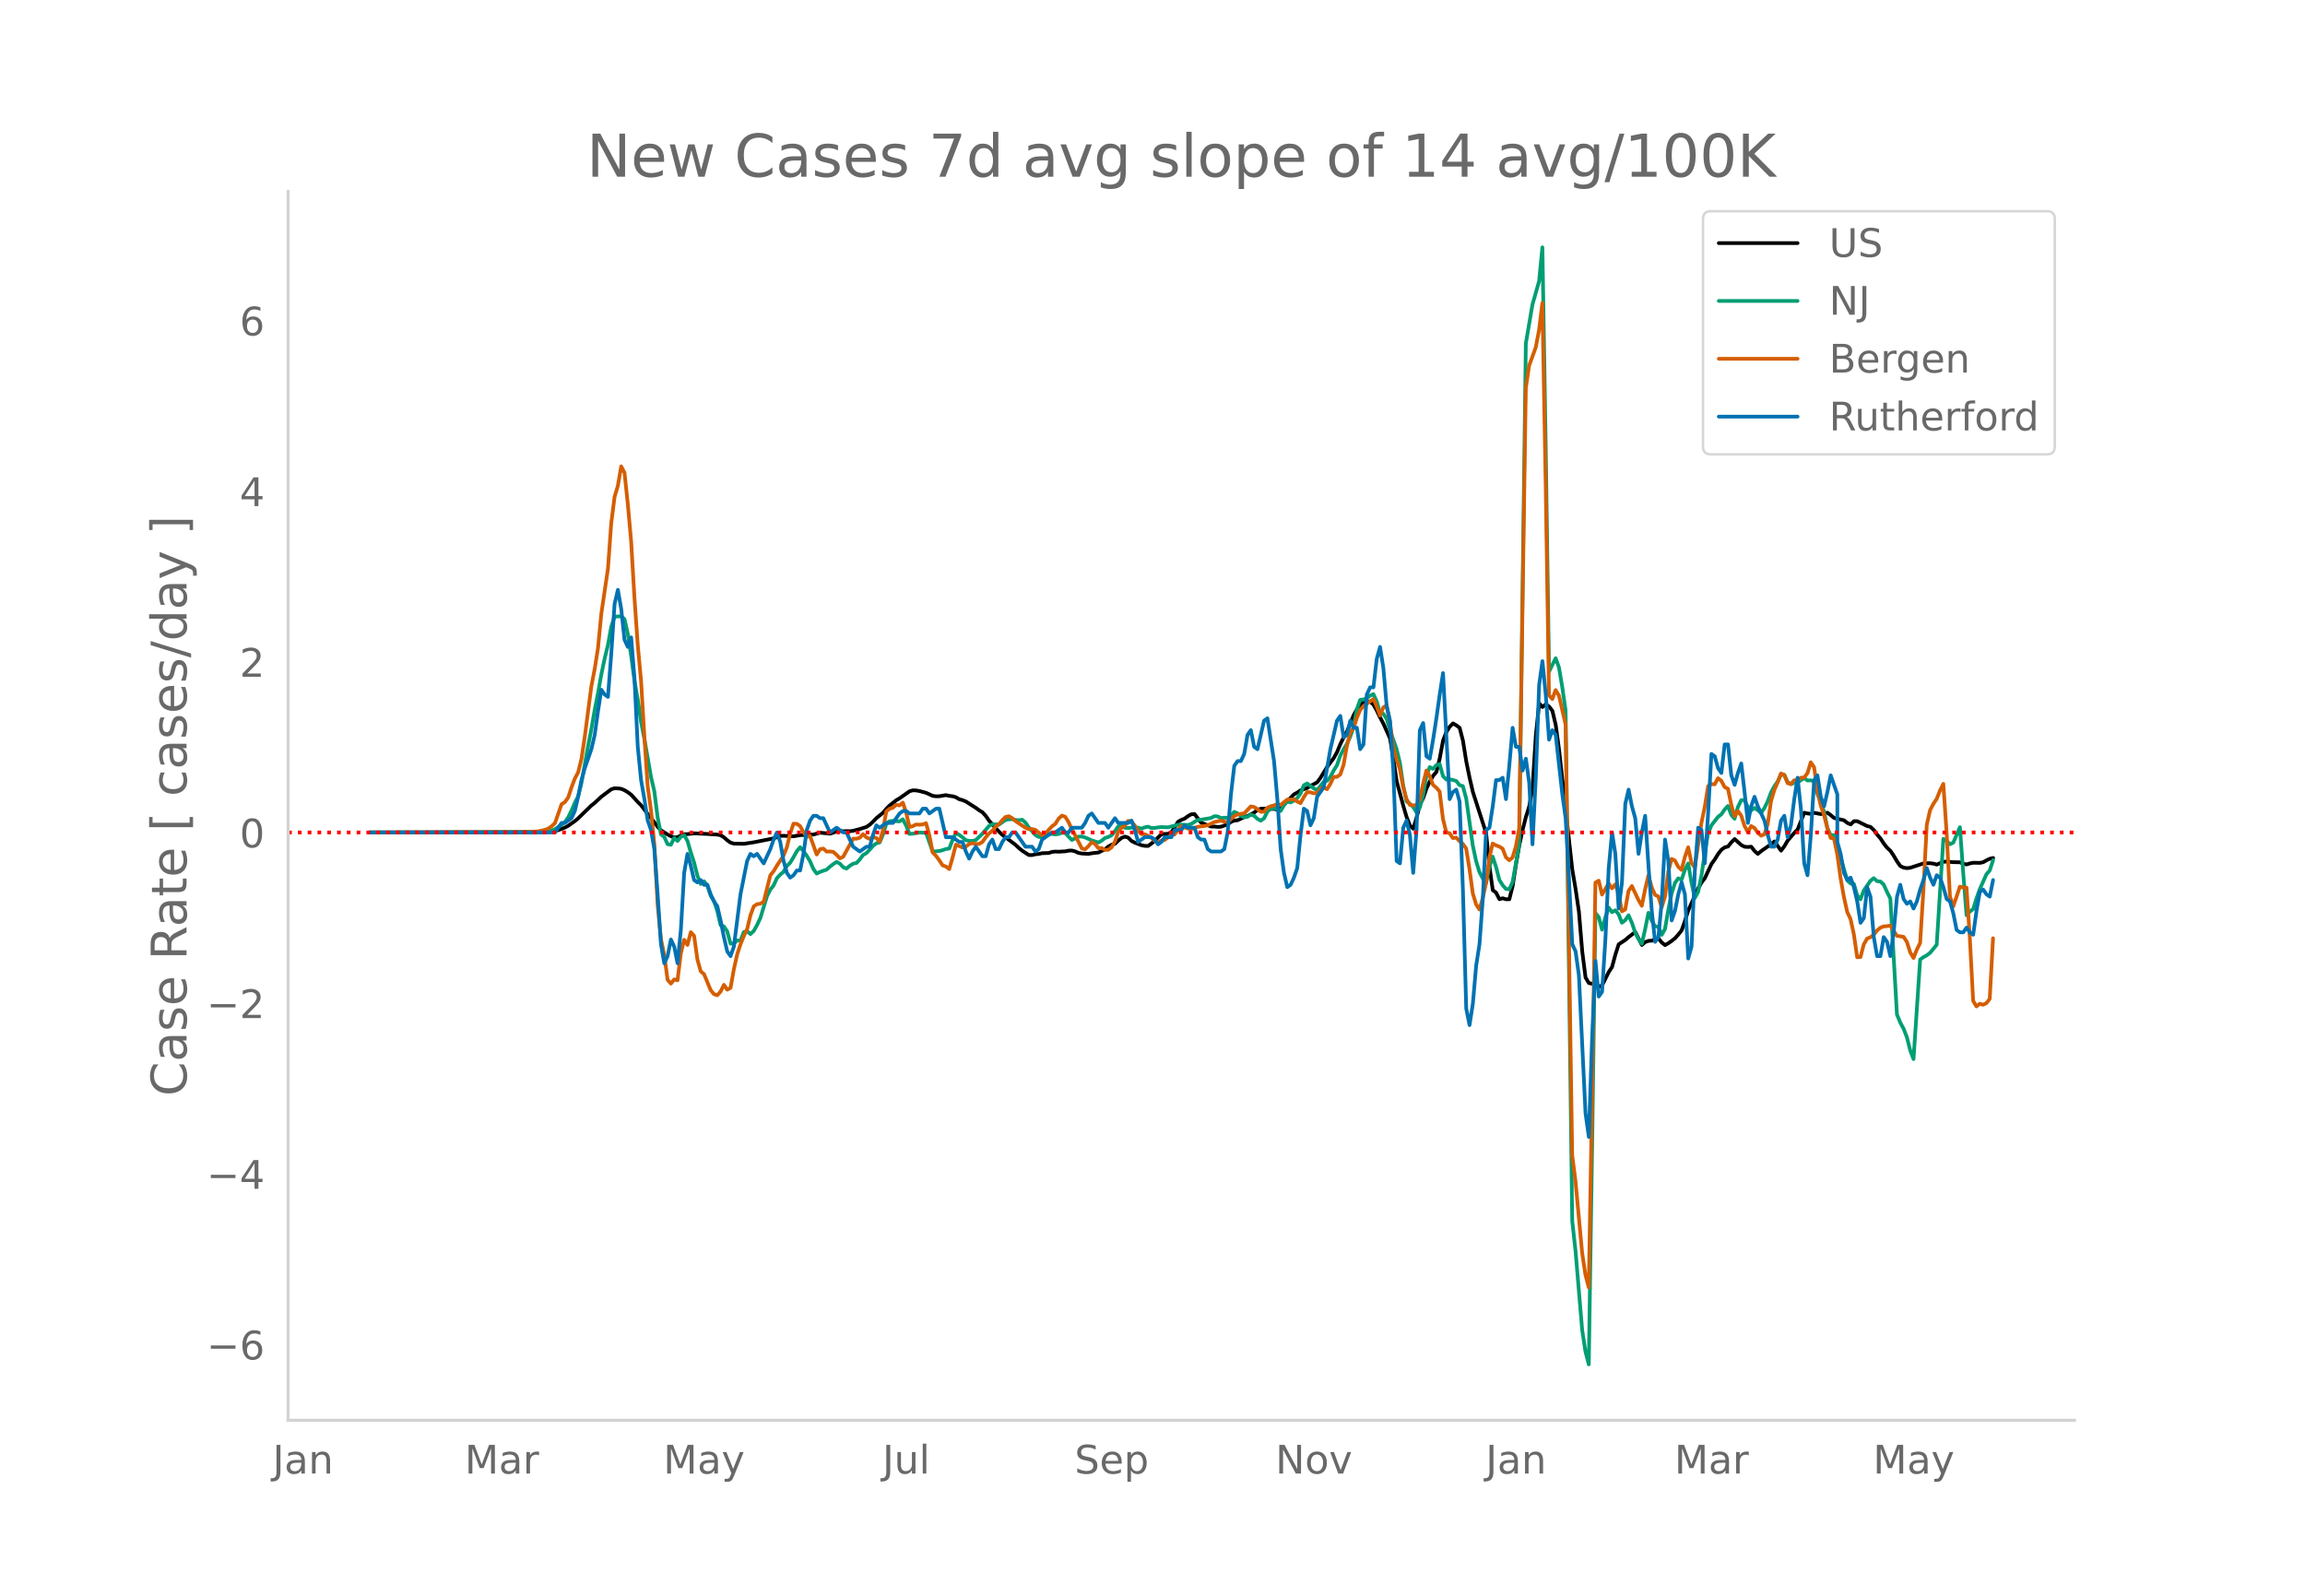 <svg height="864" viewBox="0 0 936 648" width="1248" xmlns="http://www.w3.org/2000/svg" xmlns:xlink="http://www.w3.org/1999/xlink"><defs><style>*{stroke-linecap:butt;stroke-linejoin:round}</style></defs><g id="figure_1"><path d="M0 648h936V0H0z" style="fill:#fff" id="patch_1"/><g id="axes_1"><path d="M117 576.72h725.4V77.76H117z" style="fill:none" id="patch_2"/><path clip-path="url(#pf281e9a161)" d="m149.973 338.045 67.291-.139 6.73-.325 1.345-.177 1.346-.31 2.691-1.038 1.346-.725 2.692-1.897 1.346-1.119 5.383-5.229 1.346-1.062 2.692-2.495 4.037-3.033 1.346-.4 1.346.044 1.345.176 1.346.566 1.346.823 1.346.998 2.692 2.955 1.345 1.327 2.692 3.54 2.692 3.374 1.346 1.848 1.345 1.415 2.692 1.7 1.346.705 1.346.48 1.346-.067 1.345-.726 1.346-.499 1.346-.044 2.692-.325 5.383.258 4.037.263 1.346.263 1.346.84 1.346 1.195 1.346.96 1.346.398 4.037.08 4.037-.612 8.075-1.597 2.692-.997 1.346-.05 4.037.207 2.692-.47 2.692-.125 1.346-.137 1.345.02 2.692-.757 4.037.398 1.346-.392 1.346-.647 1.346-.045 1.346.122 1.346-.086 1.345.053 1.346-.178 2.692-.703 2.692-.845 1.345-.907 1.346-1.256 1.346-1.411 2.692-2.189 1.346-1.585 1.345-1.367 2.692-2.144 1.346-.774 4.037-2.853 1.346-.393 1.346.053 1.346.243 2.691.719 2.692 1.24 1.346.172 1.346-.019 2.691-.46 1.346.319 1.346.144 1.346.405 1.346.803 1.346.365 1.345.554 4.038 2.57 1.346.996 1.345.8 1.346 1.481 1.346 1.942 4.038 4.464 1.345 1.292 5.384 4.07 1.346 1.277 1.345 1.088 2.692 1.763 1.346.01 1.346-.331 1.345-.128 1.346-.295 2.692-.08 1.346-.442 1.346-.136 1.345.047 2.692-.147 1.346-.28 1.346-.047 1.346.358 1.345.625 1.346.232 2.692.15 1.346-.258 2.691-.3 2.692-1.33 1.346-1.115 1.346-.721 1.345-.388 1.346-1.337 1.346-1.042 1.346-.524 1.346.421 1.346 1.361 1.345.672 2.692 1.04 1.346.26 1.346.026 1.346-.964 1.345-1.134 2.692-2.666 2.692-.166 1.346-.62 1.345-1.93 1.346-2.298 1.346-.79 1.346-.52 1.346-.993 1.345-.769 1.346-.088 2.692 3.501 4.037 1.574 1.346-.003 1.346.155 1.346-.094 2.692-.95 1.345-1.01 1.346-.526 1.346-.144 2.692-1.279 1.346-.453 1.345-.623 1.346-.758 1.346-1.091 1.346-.46 1.346-.074 2.691.156 1.346-.025 1.346.365 1.346-.5 1.346-1.691 2.691-2.68 1.346-1.393 1.346-.704 1.346-.936 2.691-.927 1.346-.857 2.692-1.461 1.346-1.812 2.691-4.403 2.692-3.626 1.346-2.404 1.346-3.274 1.345-2.73 1.346-2.368 2.692-6.596 1.346-2.411 1.346-1.833 1.345-1.11 1.346-.38 1.346.193 1.346 1.205 1.346 2.391 1.346 2.822 1.345 2.522 2.692 6.023 1.346 8.26 1.346 9.083 2.691 10.003 1.346 4.539 1.346 3.423 1.346 1.314 1.346-4.425 1.345-5.339 1.346-2.679 1.346-3.862 1.346-2.875 1.346-2.296 1.346-1.59 1.345-5.505 1.346-7.233 1.346-3.486 1.346-2.109 1.346-1.363 1.346.783 1.345.997 1.346 5.22 1.346 8.43 1.346 6.62 1.346 5.82 5.383 16.684 1.346 13.562 1.346 9.602 1.345 1.012 1.346 2.659 1.346-.375 1.346.416 1.346-.011 1.346-5.382 1.345-8.817 1.346-7.66 1.346-6.279 1.346-5.26 1.346-4.28 1.346-7.455 1.345-21.43 1.346-13.004 1.346 1.51 1.346-1.141 1.346.95 1.345 1.742 1.346 5.707 1.346 9.983 4.038 36.64 1.345 12.113 1.346 7.962 1.346 9.12 1.346 16.158 1.346 10.6 1.346 2.25 1.345.304 1.346-.533 1.346 1.85 1.346-.7 2.692-5.396 1.345-2.054 1.346-4.995 1.346-4.199 2.692-1.78 1.345-1.168 2.692-2.039 2.692 5.243 1.346-1.18 1.345-.484 1.346-.075 1.346-.57 1.346-.336 1.346 1.65 1.346 1.051 1.345-.774 1.346-.93 1.346-1.087 1.346-1.487 1.346-1.715 1.345-3.826 1.346-4.27 4.038-9 1.346-2.34 1.345-1.747 2.692-5.76 1.346-1.875 1.346-2.184 1.346-1.738 1.345-.958 1.346-.357 1.346-1.691 1.346-1.318 2.692 2.43 1.345.689 1.346.095 1.346-.118 1.346 1.748 1.346 1.171 1.345-1.14 2.692-1.866 2.692-2.047 2.691 3.744 1.346-1.797 1.346-2.317 2.692-3.111 1.346-1.385 2.691-6.798 1.346.31 1.346.145 1.346-.402 2.691.499 2.692-.546 1.346.988 1.346 1.144 4.037.946 1.346 1.074 1.346.59 1.346-1.317 1.345.014 4.038 1.982 1.346.34 1.346 1.273 1.345 1.85 1.346 1.565 1.346 2.07 1.346 1.705 1.346 1.246 1.346 2.008 1.345 2.298 1.346 1.886 1.346.645 1.346.202 1.346-.161 5.383-1.778 2.692-.078 1.345.195 1.346.373 2.692-1.16 1.346-.039 2.691.222 2.692.04 1.346.613 1.346.27 1.345-.433 1.346-.26 2.692.048 1.346-.267 1.346-.784 1.345-.617 1.346-.326h0" style="fill:none;stroke:#000;stroke-linecap:round;stroke-width:1.5" id="line2d_1"/><path clip-path="url(#pf281e9a161)" d="m149.973 338.04 67.291-.098 4.037-.227 1.346-.187 1.346-.32 1.346-.474 2.692-1.772 1.345-1.1 1.346-1.927 1.346-2.787 1.346-3.15 1.346-2.579 1.346-5.418 2.691-14.994 1.346-6.961 1.346-7.783 1.346-6.744 1.346-7.607 1.345-6.45 1.346-5.523 1.346-7.427 1.346-4.138 2.691-.113 1.346 1.152 1.346 6.005 1.346 8.844 1.346 10.066 1.346 7.745 1.345 9.031 1.346 6.939 2.692 15.472 1.346 5.834 1.346 10.564 1.345 6.92 1.346.998 1.346 2.964 1.346.229 1.346-2.771 1.346 1.228 1.345-1.674 1.346-.709 1.346 2.365 1.346 4.64 1.346 4.144 1.345 5.35 1.346 3.367 1.346-1.1 1.346 1.713 1.346 4.112 1.346 2.152 1.345 4.116 1.346 5.699 1.346.51 1.346 2.081 1.346 4.945 1.346-.058 1.345-1.254 1.346.046 1.346-3.434 1.346-.37 1.346 1.186 1.345-1.272 1.346-2.394 1.346-2.86 2.692-8.862 1.346-2.661 1.345-1.716 1.346-2.95 1.346-1.453 1.346-1.133 1.346-2.353 1.346-1.34 1.345-2.219 1.346-2.44 1.346-1.622 1.346 1.529 1.346 1.946 1.346 2.251 1.345 3.114 1.346 1.837 1.346-.643 2.692-.95 1.345-1.196 1.346-1.04 1.346-.883 1.346.689 1.346 1.463 1.346.551 1.345-1.138 1.346-.842 1.346-.273 1.346-1.447 1.346-1.837 1.346-.733 1.345-1.397 1.346-1.57 1.346-1.026 1.346-.354 1.346-3.185 1.346-4.385 1.345-1.043 1.346-.125 2.692.19 1.346-.851 1.345 2.56 1.346 3.394 1.346-.124 2.692-.456 2.691.14 2.692 7.61 2.692-.24 1.346-.332 1.345-.494 1.346-.169 1.346-3.493 1.346-2.815 1.346.749 1.346.995 1.345 1.18 1.346.27 1.346.035 1.346-.342 2.691-2.588 2.692-3.177 1.346-.633 1.346-.034 1.346.154 2.691-1.94 1.346-.218 1.346-.09 1.346.335 1.346.125 1.345-.229 1.346 1.169 1.346 1.968 2.692 3.09 1.345.75 1.346.157 2.692-1.276 1.346-.063 1.346.185 1.345-.184 1.346-.503 1.346.05 1.346 1.522 1.346 1.346 1.346-.601 1.345-.725 1.346-.061 1.346.394 2.692 1.166 2.691.894 1.346-.764 1.346-1.083 1.346-.42 1.346-.683 1.345-1.65 1.346-1.987 1.346-.19 1.346.776 1.346.09 2.691-.252 1.346.114 1.346.406 1.346-.52 1.346-.292 1.346.555 1.345-.018 1.346-.239 1.346-.125 2.692.091 4.037-.997 1.346-.08 2.692.138 1.345-.4 2.692-1.688 1.346-.072 4.037-.673 1.346-.724 1.346.085 1.346.665 1.346-.153 1.346.068 1.345-.94 1.346-1.499 1.346.613 1.346.98 1.346.655 1.346-.24 1.345-.913 1.346.492 1.346 1.242 1.346.744 1.346-.933 1.345-2.721 1.346-1.19 1.346-.233 1.346.404 1.346.762 1.346-2.325 1.345-1.566 1.346.408 1.346-.729 1.346-1.015 1.346-1.841 1.346-3.386 1.345-.737 2.692 2.005 1.346.784 2.692-3.507 1.345-.34 1.346-1.62 1.346-2.549 1.346-2.153 1.346-3.902 1.345-2.54 1.346-2.237 1.346-2.88 1.346-3.985 1.346-7.182 1.346-3.822 1.345-.16 1.346-.574 1.346-.983 1.346-.641 1.346 2.944 1.346 4.703 1.345.335 1.346 2.054 1.346 4.62 2.692 7.687 1.345 5.544 1.346 9.3 1.346 6.38 1.346.936 1.346 1.32 1.346 2.22 1.345-1.93 1.346-5.065 1.346-7.897 1.346-3.527 1.346.733 1.346-1.545 1.345-.38 1.346 4.869 1.346 1.391 1.346-.072 1.346.241 1.346.428 1.345 1.686 1.346.38 1.346 4.99 2.692 19.177 1.345 6.31 1.346 4.445 1.346 2.557 1.346 1.852 1.346-6.567 1.346-4.118 1.345 4.154 1.346 5.257 1.346 2.185 1.346 1.523 1.346.143 1.346-2.89 2.691-15.22 2.692-203.525 2.692-15.837 2.691-9.43 1.346-13.781 1.346 80.61 1.346 91.681 2.691-5.42 1.346 3.734 1.346 8.004 1.346 9.523 2.691 207.19 1.346 12.22 2.692 32.07 1.346 8.83 1.346 5.158 1.345-87.99 1.346-95.289 1.346 1.648 1.346 5.116 1.346-5.03 1.346-3.941 1.345 1.863 1.346-.76 1.346 1.614 1.346 3.437 1.346-1.049 1.345-1.978 1.346 2.997 1.346 3.991 1.346 2.66 1.346 1.923 1.346-5.904 1.345-6.682 1.346 3.21 1.346 2.311 1.346.118 1.346 3.32 1.346-2.377 1.345-7.803 1.346-6.598 1.346-4.278 1.346-1.905 1.346.59 1.345-4.045 1.346-2.61 1.346 7.867 1.346 6.206 1.346-2.49 1.346-6.626 1.345-9.023 1.346-8.115 1.346-3.243 2.692-3.465 1.346-1.021 1.345-1.953 1.346-1.46 1.346 3.637 1.346 1.557 1.346-4.751 1.346-2.781 1.345-.034 1.346 2.82 1.346 1.356 1.346-1.011 1.346.922 1.345 1.146 1.346-1.998 1.346-2.761 1.346-3.587 1.346-2.494 1.346-1.915 1.345-2.812 1.346.101 1.346 2.884 1.346.916 1.346-.6 1.346-.176 2.691-1.724 1.346.967 1.346-.081 1.346.477 1.346 4.994 2.691 7.258 1.346 6.7 1.346 2.902 1.346-.082 5.383 18.367 1.346 1.3 1.346.155 1.345 4.634 1.346 1.632 1.346-3.587 2.692-3.927 1.346-1.081 1.345 1.224 1.346.145 1.346 1.24 1.346 2.994 1.346 2.655 2.691 47.103 1.346 3.27 1.346 2.505 1.346 3.457 1.346 5.339 1.345 3.533 2.692-40.405 1.346-.997 1.346-.723 1.346-1.023 2.691-3.29 2.692-42.96 1.346.811 1.346 1.35 1.345-.665 2.692-6.248 1.346 18.643 1.346 17.094 1.345-1.481 1.346-1.003 1.346-4.345 1.346-3.762 2.692-6.048 1.345-1.536 1.346-4.18h0" style="fill:none;stroke:#009e73;stroke-linecap:round;stroke-width:1.5" id="line2d_2"/><path clip-path="url(#pf281e9a161)" d="m149.973 338.04 59.216-.095 5.383-.133 4.038-.247 2.691-.588 1.346-.53 1.346-.93 1.346-1.233 2.692-7.7 1.345-.872 1.346-1.878 1.346-4.077 1.346-3.585 1.346-2.522 1.346-5.462 1.345-8.97 2.692-20.578 1.346-6.998 1.346-8.478 1.346-13.958 2.691-18.226 1.346-18.624 1.346-10.564 1.346-4.57 1.345-7.852 1.346 2.617 1.346 12.745 1.346 15.077 1.346 22.93 1.346 19.23 1.345 14.585 1.346 22.758 1.346 20.065 1.346 9.71 1.346 13.75 1.346 24.542 1.345 13.977 1.346 6.449 1.346 10.07 1.346 1.536 1.346-1.706 1.346.379 1.345-10.943 1.346-5.52 1.346 2.087 1.346-5.177 1.346 1.46 1.345 9.615 1.346 4.818 1.346 1.137 2.692 6.506 1.346 1.63 1.345.437 1.346-1.517 1.346-2.712 1.346 1.972 1.346-.74 1.346-7.548 1.345-6.03 1.346-4.116 1.346-3.3 1.346-2.826 1.346-5.614 1.345-3.66 1.346-.892 1.346-.19 1.346-.777 2.692-10.753 1.345-1.67 1.346-2.275 2.692-4.078 1.346-3.394 1.346-5.576 1.345-3.964 1.346.057 1.346.91 1.346 2.485 1.346 1.84 1.346-.285 2.691 7.491 1.346-2.124 1.346-.284 1.346 1.232 1.345-.038 1.346.152 1.346 1.195 1.346 1.441 1.346-.645 4.037-7.34 1.346.02 1.346-.417 1.346-1.442 1.346 1.328 1.345.607 1.346-.816 1.346.455 1.346 1.423 1.346-4.59 1.346-7.624 1.345-1.119 1.346-.398 1.346-1.176 1.346.228 1.346-1.12 1.345 4.06 1.346 5.84 1.346-.36 1.346-.664 1.346.095 1.346-.114 1.345-.512 1.346 4.855 1.346 7.018 1.346 1.384 1.346 1.82 1.346 2.05 1.345.473 1.346 1.043 1.346-4.646 1.346-5.273 2.692 1.138 1.345-.341 1.346-1.024 1.346-.398 1.346.379 1.346-.057 1.345-.797 1.346-1.877 1.346-1.555 1.346-1.1 1.346-1.67 1.346-1.023 1.345-1.612 1.346-1.328 1.346-.285 1.346.778 1.346 1.195 4.037 2.693 1.346.569 1.346-.019 1.346.322 2.691 2.2 1.346-.569 1.346-1.63 1.346-1.423 1.346-.986 1.345-2.143 1.346-1.233 1.346.474 1.346 2.124 1.346 2.997 1.346 2.37 2.691 5.33 1.346.398 1.346-1.29 1.346-1.63 1.346.777 1.345 1.65 1.346-.038 1.346.74 1.346-.02 1.346-1.024 1.345-2.294 1.346-3.926 1.346-1.707 1.346-.872 1.346-1.935 1.346.247 1.345 1.706 1.346 2.106 1.346 1.346 1.346.02 1.346.644 1.346.853 1.345 1.176 1.346.588 1.346-.664 1.346-.246 2.692-2.03 1.345-.208 1.346-1.935 1.346-1.479 2.692 1.005 1.345.171 2.692-.872 2.692-.36 1.346-.266 2.691-1.309 2.692-.607 1.346.455 1.346.19 2.691-2.465 1.346-.645 1.346-.285 1.346-.151 2.691-2.845 1.346.227 1.346.854 1.346 1.1 1.346-.02 1.345-1.63 1.346-.588 1.346-.342 1.346-.512 1.346.323 2.691-2.181 2.692-.114 1.346.891 1.346.664 1.346-2.446 1.345-2.03 1.346.076 1.346.398 1.346-.018 1.346-1.821 1.346-.607 1.345.815 1.346-2.143 1.346-2.882 1.346-.02 1.346-.948 1.345-3.944 1.346-7.606 1.346-5.5 1.346-1.687 1.346-4.21 1.346-3.244 1.345-1.555 4.038-2.902 1.346 3.035 1.346 3.66 1.345-3.319 1.346-.796 1.346 7.055 1.346 9.862 1.346 4.95 1.345 4.134 1.346 7.245 1.346 4.78 1.346 2.389 1.346.208 1.346-.17 1.345-2.428 1.346-6.145 1.346-5.443 1.346 2.295 1.346 3.566 1.346 1.119 1.345 1.574 1.346 11.113 1.346 5.425 1.346.398 1.346 1.953 1.346-.19 1.345 1.442 1.346 1.119 1.346 1.896 1.346 8.307 1.346 9.9 1.345 4.438 1.346 2.086 1.346-4.532 1.346-6.202 1.346-10.298 1.346-5.747 1.345.74 1.346.493 1.346.853 1.346 3.49 1.346 1.214 1.346-1.1 1.345-4.514 1.346-7.358 2.692-178.692 1.346-9.199 2.691-7.396 1.346-7.017 1.346-11.02 1.346 73.681 1.346 85.648 1.345 1.48 1.346-3.623 1.346 2.238 2.692 11.72 2.691 174.937 1.346 10.602 2.692 29.055 1.346 8.933 1.346 5.082 1.345-77.568 1.346-86.786 1.346-.815 1.346 5.651 2.692-4.532 1.345 1.991 1.346-1.593 1.346 3.622 1.346 7.302 1.346-.74 1.345-7.529 1.346-1.991 2.692 5.69 1.346 2.332 1.346-6.695 1.345-5.632 1.346 4.798 1.346 3.091 1.346.664 1.346 4.362 1.346-4.305 1.345-10.26 1.346-5.064 1.346.664 1.346 2.56 1.346 1.233 1.345-5.235 1.346-3.926 1.346 6.316 1.346 1.859 2.692-18.15 1.345-6.43 1.346-8.401 1.346-.873 1.346.095 1.346-2.484 1.346 1.043 1.345 2.56 1.346.683 1.346 6.486 1.346 4.647 1.346-2.049 1.346 1.783 1.345 4.21 1.346 2.504 1.346-2.447 1.346.797 1.346 1.915 1.345 1.214 1.346-.569 1.346-4.115 1.346-9.37 1.346-4.513 1.346-3.091 1.345-3.604 1.346.55 1.346 3.395 1.346.303 1.346-1.517 1.346.209 1.345-1.214 1.346-.076 1.346-1.783 1.346-4.419 1.346 2.01 1.346 9.313 1.345 6.24 1.346 3.906 1.346 5.235 1.346 4.02 1.346.228 1.345 6.486 1.346 9.654 1.346 7.624 1.346 6.087 1.346 2.864 1.346 6.183 1.345 9.312 1.346-.076 1.346-5.158 1.346-2.333 1.346-.55 1.346-1.024 1.345-1.707 1.346-1.138 1.346-.531 1.346-.095 1.346-.247 2.691 4.173 2.692.398 1.346 2.067 1.346 4.249 1.345 2.275 1.346-3.394 1.346-2.693 1.346-21.697 1.346-26.286 1.346-5.955 1.345-2.541 1.346-2.049 1.346-3.394 1.346-2.694 1.346 19.971 1.346 25.698 1.345 4.097 2.692-8.023 1.346.323 1.346.057 1.345 20.463 1.346 25.547 1.346 2.238 1.346-1.081 1.346.417 1.346-.664 1.345-1.726 1.346-24.617h0" style="fill:none;stroke:#d55e00;stroke-linecap:round;stroke-width:1.5" id="line2d_3"/><path clip-path="url(#pf281e9a161)" d="M149.973 338.04h75.366l2.692-3.864h1.345l2.692-1.932 1.346-2.898 1.346-5.796 1.346-6.761 1.345-4.83 2.692-7.727 1.346-5.796 1.346-9.66 1.346-8.693 1.345 1.932 1.346.966 1.346-17.387 1.346-20.285 1.346-5.795 1.345 7.727 1.346 12.557 1.346 2.898 1.346-3.864 1.346 16.421 1.346 28.013 1.345 13.523 1.346 7.727 1.346 8.694 1.346 3.863 1.346 7.728 1.346 18.353 1.345 20.285 1.346 7.727 1.346-2.898 1.346-6.761 1.346 2.897 1.346 6.762 1.345-13.523 1.346-23.183 1.346-7.727 1.346 4.83 1.346 5.795 1.345.966 1.346-.966 1.346 1.932h1.346l1.346 3.864 1.346 2.898 1.345 1.932 1.346 5.795 1.346 6.762 1.346 5.795 1.346 1.932 1.346-3.864 2.691-21.25 2.692-13.523 1.346-2.898 1.345.966 1.346-.966 2.692 3.864 2.692-5.796 1.345-3.864 1.346-2.898 1.346 3.864 1.346 7.728 1.346 4.83 1.346 1.931 1.345-.966 1.346-1.932h1.346l1.346-6.761 1.346-9.66 1.346-3.863 1.345-1.932h1.346l1.346.966h1.346l2.691 5.795 2.692-1.931 2.692 1.931h1.346l2.691 5.796 2.692 1.932 2.692-1.932h1.345l1.346-4.83 1.346-3.863 1.346.966 2.692-1.932h2.691l2.692-3.864 1.346-.966h1.345l1.346.966h4.038l1.346-1.932h1.345l1.346 1.932 2.692-1.932h1.346l2.691 11.591h2.692l2.692 1.932h1.346l1.345 3.864 1.346 2.898 1.346-2.898 1.346-1.932 2.691 3.864h1.346l1.346-4.83 1.346-1.932 1.346 3.864h1.346l1.345-2.898 1.346-1.932h1.346l1.346-1.932h1.346l4.037 5.796h2.692l1.346 1.932 1.345-.966 1.346-3.864 4.038-2.898h1.346l2.691-1.931 1.346 1.931h1.346l1.346-1.931h4.037l1.346-1.932 1.346-2.898 1.346-.966 2.691 3.864h2.692l1.346 1.932 2.691-3.864 1.346 1.932h4.038l1.346-.966 1.345 3.863 1.346 4.83 2.692-1.932h2.692l1.345.966 1.346 1.932 1.346-.966 1.346-1.932h2.692l1.345-2.898h2.692l1.346-1.931 1.346.966h2.691l1.346 3.863 1.346.966h1.346l1.346 3.864 1.345.966h4.038l1.346-.966 1.346-6.762 1.345-15.455 1.346-11.59 1.346-1.933h1.346l1.346-2.898 1.346-7.727 1.345-1.932 1.346 6.762 1.346.966 2.692-11.592 1.345-.966 2.692 17.387 1.346 15.455 1.346 20.285 1.346 9.66 1.345 5.795 1.346-.966 1.346-2.898 1.346-3.863 1.346-13.524 1.346-10.625 1.345.966 1.346 5.796 1.346-2.898 1.346-8.694 2.692-3.863 2.691-15.455 2.692-11.592 1.346-1.932 1.345 8.694 1.346-.966 1.346-5.796 1.346 2.898h1.346l1.346 8.694 1.345-1.932 1.346-20.285 1.346-2.898h1.346l1.346-11.591 1.346-4.83 1.345 8.694 1.346 15.455 1.346 5.795 1.346 20.285 1.346 36.706 1.345.966 1.346-14.49 1.346-2.897 1.346 5.795 1.346 15.455 1.346-17.387 1.345-40.569 1.346-2.898 1.346 13.523 1.346.966 1.346-7.727 1.346-8.694 1.345-9.659 1.346-8.693 2.692 51.194 1.346-2.898 1.346-.965 1.345 4.83 1.346 35.739 1.346 48.297 1.346 6.761 1.346-8.693 1.345-15.455 1.346-8.693 1.346-18.353 1.346-28.013 1.346-.965 1.346-8.694 1.345-10.625h1.346l1.346-.966 1.346 8.693 1.346-13.523 1.346-15.455 1.345 7.728h1.346l1.346 9.659 1.346-4.83 1.346 9.66 1.346 25.114 1.345-27.046 1.346-37.672 1.346-9.66 1.346 13.524 1.346 18.353 1.345-3.864 1.346 1.932 2.692 24.148 1.346 9.66 1.346 24.148 1.345 27.047 1.346 2.897 1.346 9.66 2.692 56.024 1.346 9.66 1.345-40.57 1.346-30.91 1.346 14.49 1.346-1.933 1.346-21.25 1.346-28.978 1.345-14.49 1.346 8.694 1.346 22.216 1.346-10.625 1.346-31.876 1.345-5.795 1.346 6.761 1.346 4.83 1.346 14.489 1.346-8.694 1.346-6.761 1.345 20.285 1.346 18.352 1.346 12.558 1.346-1.932 1.346-14.49 1.346-25.114 1.345 8.694 1.346 24.148 1.346-3.864 1.346-6.761 1.346-4.83 1.345 4.83 1.346 26.08 1.346-4.83 1.346-30.91 1.346-17.386 1.346.965 1.345 13.524 1.346-20.285 1.346-24.149 1.346.966 1.346 4.83 1.346 1.932 1.345-11.591h1.346l1.346 12.557 1.346 3.864 1.346-4.83 1.346-3.864 1.345 11.591 1.346 12.558 1.346-6.762 1.346-3.864 1.346 3.864 2.691 5.796 1.346 5.795 1.346 4.83h1.346l1.346-2.898 1.345-7.727 1.346-1.932 1.346 8.693 1.346-4.83 1.346-10.625 1.346-8.693 1.345 12.557 1.346 22.217 1.346 4.83 1.346-16.422 1.346-22.216 1.346-1.932 1.345 8.693 1.346 3.864 1.346-5.796 1.346-6.761 2.691 7.727v19.32l1.346 4.829 1.346 7.727 1.346 2.898 1.346-.966 1.346 3.864 1.345 5.796 1.346 8.693 1.346-1.932 1.346-12.557 1.346 3.864 1.346 16.42 1.345 7.728h1.346l1.346-7.727 1.346 1.932 1.346 5.795 1.346-9.66 1.345-14.488 1.346-4.83 1.346 5.796 1.346 1.932 1.346-.966 1.345 2.897 1.346-2.897 1.346-4.83 1.346-3.864 1.346-4.83 1.346 3.864 1.345 2.898 1.346-3.864 1.346.966 1.346 3.864 1.346 4.83 1.346.966 1.345 4.83 1.346 6.76 1.346.967h1.346l1.346-1.932 1.345 1.932 1.346.966 1.346-9.66 1.346-7.727 1.346-.966 1.346 1.932 1.345.966 1.346-6.762h0" style="fill:none;stroke:#0072b2;stroke-linecap:round;stroke-width:1.5" id="line2d_4"/><path clip-path="url(#pf281e9a161)" d="M117 338.04h725.4" style="fill:none;stroke:red;stroke-dasharray:1.5,2.475;stroke-dashoffset:0;stroke-width:1.5" id="line2d_5"/><path d="M117 576.72V77.76" style="fill:none;stroke:#d3d3d3;stroke-linecap:square;stroke-linejoin:miter;stroke-width:1.25" id="patch_3"/><path d="M117 576.72h725.4" style="fill:none;stroke:#d3d3d3;stroke-linecap:square;stroke-linejoin:miter;stroke-width:1.25" id="patch_4"/><g id="matplotlib.axis_1"><g id="xtick_1"><g style="fill:#696969" transform="matrix(.16 0 0 -.16 110.724 598.378)" id="text_1"><defs><path d="M9.813 72.906h9.859V5.078q0-13.187-5-19.14-5-5.954-16.094-5.954h-3.75v8.297h3.078q6.531 0 9.219 3.672Q9.813-4.39 9.813 5.078z" id="DejaVuSans-74"/><path d="M34.281 27.484q-10.89 0-15.093-2.484-4.204-2.484-4.204-8.5 0-4.781 3.157-7.594 3.156-2.797 8.562-2.797 7.485 0 12 5.297 4.516 5.297 4.516 14.078v2zm17.922 3.72V0H43.22v8.297Q40.14 3.328 35.547.953q-4.594-2.375-11.234-2.375-8.391 0-13.36 4.719Q6 8.016 6 15.922q0 9.219 6.172 13.906 6.187 4.688 18.437 4.688h12.61v.89q0 6.203-4.078 9.594-4.078 3.39-11.453 3.39-4.688 0-9.141-1.124-4.438-1.125-8.531-3.375v8.312q4.921 1.906 9.562 2.844 4.64.953 9.031.953 11.875 0 17.735-6.156 5.86-6.14 5.86-18.64z" id="DejaVuSans-97"/><path d="M54.89 33.016V0h-8.984v32.719q0 7.765-3.031 11.61-3.031 3.858-9.078 3.858-7.281 0-11.484-4.64-4.204-4.625-4.204-12.64V0H9.08v54.688h9.03v-8.5q3.235 4.937 7.594 7.374Q30.078 56 35.797 56q9.422 0 14.25-5.828 4.844-5.828 4.844-17.156z" id="DejaVuSans-110"/></defs><use xlink:href="#DejaVuSans-74"/><use x="29.492" xlink:href="#DejaVuSans-97"/><use x="90.771" xlink:href="#DejaVuSans-110"/></g></g><g id="xtick_2"><g style="fill:#696969" transform="matrix(.16 0 0 -.16 188.712 598.378)" id="text_2"><defs><path d="M9.813 72.906h14.703l18.593-49.61 18.703 49.61h14.704V0H66.89v64.016l-18.797-50h-9.907l-18.796 50V0H9.813z" id="DejaVuSans-77"/><path d="M41.11 46.297q-1.516.875-3.297 1.281Q36.03 48 33.89 48q-7.625 0-11.703-4.953-4.079-4.953-4.079-14.234V0H9.08v54.688h9.03v-8.5q2.844 4.984 7.375 7.39Q30.031 56 36.531 56q.922 0 2.047-.125 1.125-.11 2.484-.36z" id="DejaVuSans-114"/></defs><use xlink:href="#DejaVuSans-77"/><use x="86.279" xlink:href="#DejaVuSans-97"/><use x="147.559" xlink:href="#DejaVuSans-114"/></g></g><g id="xtick_3"><g style="fill:#696969" transform="matrix(.16 0 0 -.16 269.361 598.378)" id="text_3"><defs><path d="M32.172-5.078q-3.797-9.766-7.422-12.735-3.61-2.984-9.656-2.984H7.906v7.516h5.282q3.703 0 5.75 1.765Q21-9.766 23.483-3.219l1.61 4.094-22.11 53.813H12.5l17.094-42.766 17.093 42.766h9.516z" id="DejaVuSans-121"/></defs><use xlink:href="#DejaVuSans-77"/><use x="86.279" xlink:href="#DejaVuSans-97"/><use x="147.559" xlink:href="#DejaVuSans-121"/></g></g><g id="xtick_4"><g style="fill:#696969" transform="matrix(.16 0 0 -.16 358.344 598.378)" id="text_4"><defs><path d="M8.5 21.578v33.11h8.984V21.922q0-7.766 3.016-11.656 3.031-3.875 9.094-3.875 7.265 0 11.484 4.64 4.234 4.64 4.234 12.656v31h8.985V0h-8.984v8.406Q42.047 3.422 37.718 1q-4.313-2.422-10.032-2.422-9.421 0-14.312 5.86Q8.5 10.296 8.5 21.578zM31.11 56z" id="DejaVuSans-117"/><path d="M9.422 75.984h8.984V0H9.422z" id="DejaVuSans-108"/></defs><use xlink:href="#DejaVuSans-74"/><use x="29.492" xlink:href="#DejaVuSans-117"/><use x="92.871" xlink:href="#DejaVuSans-108"/></g></g><g id="xtick_5"><g style="fill:#696969" transform="matrix(.16 0 0 -.16 436.358 598.378)" id="text_5"><defs><path d="M53.516 70.516V60.89q-5.61 2.687-10.594 4-4.984 1.328-9.625 1.328-8.047 0-12.422-3.125t-4.375-8.89q0-4.845 2.906-7.313 2.907-2.453 11.016-3.97l5.953-1.218q11.031-2.11 16.281-7.406 5.25-5.297 5.25-14.172 0-10.61-7.11-16.078-7.093-5.469-20.812-5.469-5.172 0-11.015 1.172Q13.14.922 6.89 3.219v10.156q6-3.36 11.765-5.078 5.766-1.703 11.328-1.703 8.438 0 13.032 3.312 4.593 3.328 4.593 9.485 0 5.359-3.297 8.39-3.296 3.032-10.812 4.547L27.484 33.5q-11.03 2.188-15.968 6.875-4.922 4.688-4.922 13.047 0 9.672 6.812 15.234 6.813 5.563 18.766 5.563 5.14 0 10.453-.938 5.328-.922 10.89-2.765z" id="DejaVuSans-83"/><path d="M56.203 29.594v-4.39H14.891q.593-9.282 5.593-14.142 5-4.859 13.938-4.859 5.172 0 10.031 1.266 4.86 1.265 9.656 3.812v-8.5Q49.266.734 44.187-.344 39.11-1.422 33.892-1.422q-13.094 0-20.735 7.61-7.64 7.625-7.64 20.625 0 13.421 7.25 21.296Q20.016 56 32.328 56q11.031 0 17.453-7.11 6.422-7.093 6.422-19.296zm-8.984 2.64q-.094 7.36-4.125 11.75-4.032 4.407-10.672 4.407-7.516 0-12.031-4.25-4.516-4.25-5.203-11.97z" id="DejaVuSans-101"/><path d="M18.11 8.203v-29H9.077v75.484h9.031v-8.296q2.844 4.875 7.157 7.234Q29.594 56 35.594 56q9.968 0 16.187-7.906 6.235-7.907 6.235-20.797T51.78 6.484q-6.218-7.906-16.187-7.906-6 0-10.328 2.375-4.313 2.375-7.157 7.25zm30.578 19.094q0 9.906-4.079 15.547-4.078 5.64-11.203 5.64-7.14 0-11.218-5.64-4.079-5.64-4.079-15.547 0-9.906 4.078-15.547 4.079-5.64 11.22-5.64 7.124 0 11.202 5.64t4.078 15.547z" id="DejaVuSans-112"/></defs><use xlink:href="#DejaVuSans-83"/><use x="63.477" xlink:href="#DejaVuSans-101"/><use x="125" xlink:href="#DejaVuSans-112"/></g></g><g id="xtick_6"><g style="fill:#696969" transform="matrix(.16 0 0 -.16 517.918 598.378)" id="text_6"><defs><path d="M9.813 72.906h13.28l32.329-60.984v60.984h9.562V0h-13.28L19.39 60.984V0H9.813z" id="DejaVuSans-78"/><path d="M30.61 48.39q-7.22 0-11.422-5.64-4.204-5.64-4.204-15.453 0-9.813 4.172-15.453 4.188-5.64 11.453-5.64 7.188 0 11.375 5.655 4.203 5.672 4.203 15.438 0 9.719-4.203 15.406-4.187 5.688-11.375 5.688zm0 7.61q11.718 0 18.406-7.625 6.703-7.61 6.703-21.078 0-13.422-6.703-21.078-6.688-7.64-18.407-7.64-11.765 0-18.437 7.64-6.656 7.656-6.656 21.078 0 13.469 6.656 21.078Q18.844 56 30.609 56z" id="DejaVuSans-111"/><path d="M2.984 54.688H12.5L29.594 8.797l17.093 45.89h9.516L35.687 0H23.485z" id="DejaVuSans-118"/></defs><use xlink:href="#DejaVuSans-78"/><use x="74.805" xlink:href="#DejaVuSans-111"/><use x="135.986" xlink:href="#DejaVuSans-118"/></g></g><g id="xtick_7"><g style="fill:#696969" transform="matrix(.16 0 0 -.16 603.296 598.378)" id="text_7"><use xlink:href="#DejaVuSans-74"/><use x="29.492" xlink:href="#DejaVuSans-97"/><use x="90.771" xlink:href="#DejaVuSans-110"/></g></g><g id="xtick_8"><g style="fill:#696969" transform="matrix(.16 0 0 -.16 679.938 598.378)" id="text_8"><use xlink:href="#DejaVuSans-77"/><use x="86.279" xlink:href="#DejaVuSans-97"/><use x="147.559" xlink:href="#DejaVuSans-114"/></g></g><g id="xtick_9"><g style="fill:#696969" transform="matrix(.16 0 0 -.16 760.587 598.378)" id="text_9"><use xlink:href="#DejaVuSans-77"/><use x="86.279" xlink:href="#DejaVuSans-97"/><use x="147.559" xlink:href="#DejaVuSans-121"/></g></g></g><g id="matplotlib.axis_2"><g id="ytick_1"><g style="fill:#696969" transform="matrix(.16 0 0 -.16 83.912 552.03)" id="text_10"><defs><path d="M10.594 35.5h62.593v-8.297H10.594z" id="DejaVuSans-8722"/><path d="M33.016 40.375q-6.641 0-10.532-4.547-3.875-4.531-3.875-12.437 0-7.86 3.875-12.438 3.891-4.562 10.532-4.562 6.64 0 10.515 4.562 3.875 4.578 3.875 12.438 0 7.906-3.875 12.437-3.875 4.547-10.515 4.547zm19.578 30.922v-8.984q-3.719 1.75-7.5 2.671-3.782.938-7.5.938-9.766 0-14.922-6.594-5.14-6.594-5.875-19.922 2.875 4.25 7.219 6.516 4.359 2.266 9.578 2.266 10.984 0 17.36-6.672 6.374-6.657 6.374-18.125 0-11.235-6.64-18.032-6.641-6.78-17.672-6.78-12.657 0-19.344 9.687-6.688 9.703-6.688 28.109 0 17.281 8.204 27.563 8.203 10.28 22.015 10.28 3.719 0 7.5-.734t7.89-2.187z" id="DejaVuSans-54"/></defs><use xlink:href="#DejaVuSans-8722"/><use x="83.789" xlink:href="#DejaVuSans-54"/></g></g><g id="ytick_2"><g style="fill:#696969" transform="matrix(.16 0 0 -.16 83.912 482.726)" id="text_11"><defs><path d="M37.797 64.313 12.89 25.39h24.906zm-2.594 8.593H47.61V25.391h10.407v-8.203H47.609V0h-9.812v17.188H4.89v9.515z" id="DejaVuSans-52"/></defs><use xlink:href="#DejaVuSans-8722"/><use x="83.789" xlink:href="#DejaVuSans-52"/></g></g><g id="ytick_3"><g style="fill:#696969" transform="matrix(.16 0 0 -.16 83.912 413.422)" id="text_12"><defs><path d="M19.188 8.297h34.421V0H7.33v8.297q5.609 5.812 15.296 15.594 9.703 9.797 12.188 12.64 4.734 5.313 6.609 9 1.89 3.688 1.89 7.25 0 5.813-4.078 9.469-4.078 3.672-10.625 3.672-4.64 0-9.797-1.61-5.14-1.609-11-4.89v9.969Q13.767 71.78 18.938 73q5.188 1.219 9.485 1.219 11.328 0 18.062-5.672 6.735-5.656 6.735-15.125 0-4.5-1.688-8.531-1.672-4.016-6.125-9.485-1.218-1.422-7.765-8.187-6.532-6.766-18.453-18.922z" id="DejaVuSans-50"/></defs><use xlink:href="#DejaVuSans-8722"/><use x="83.789" xlink:href="#DejaVuSans-50"/></g></g><g id="ytick_4"><g style="fill:#696969" transform="matrix(.16 0 0 -.16 97.32 344.118)" id="text_13"><defs><path d="M31.781 66.406q-7.61 0-11.453-7.5Q16.5 51.422 16.5 36.375q0-14.984 3.828-22.484 3.844-7.5 11.453-7.5 7.672 0 11.5 7.5 3.844 7.5 3.844 22.484 0 15.047-3.844 22.531-3.828 7.5-11.5 7.5zm0 7.813q12.266 0 18.735-9.703 6.468-9.688 6.468-28.141 0-18.406-6.468-28.11-6.47-9.687-18.735-9.687-12.25 0-18.718 9.688-6.47 9.703-6.47 28.109 0 18.453 6.47 28.14Q19.53 74.22 31.78 74.22z" id="DejaVuSans-48"/></defs><use xlink:href="#DejaVuSans-48"/></g></g><g id="ytick_5"><use xlink:href="#DejaVuSans-50" style="fill:#696969" transform="matrix(.16 0 0 -.16 97.32 274.814)" id="text_14"/></g><g id="ytick_6"><use xlink:href="#DejaVuSans-52" style="fill:#696969" transform="matrix(.16 0 0 -.16 97.32 205.51)" id="text_15"/></g><g id="ytick_7"><use xlink:href="#DejaVuSans-54" style="fill:#696969" transform="matrix(.16 0 0 -.16 97.32 136.206)" id="text_16"/></g><g style="fill:#696969" transform="matrix(0 -.2 -.2 0 75.753 445.117)" id="text_17"><defs><path d="M64.406 67.281v-10.39q-4.984 4.64-10.625 6.922-5.64 2.296-11.984 2.296-12.5 0-19.14-7.64-6.641-7.64-6.641-22.094 0-14.406 6.64-22.047 6.64-7.64 19.14-7.64 6.345 0 11.985 2.296 5.64 2.297 10.625 6.938V5.609Q59.234 2.094 53.437.33q-5.78-1.75-12.218-1.75-16.563 0-26.094 10.124-9.516 10.14-9.516 27.672 0 17.578 9.516 27.703 9.531 10.14 26.094 10.14 6.531 0 12.312-1.734 5.797-1.734 10.875-5.203z" id="DejaVuSans-67"/><path d="M44.281 53.078v-8.5q-3.797 1.953-7.906 2.922-4.094.984-8.5.984-6.688 0-10.031-2.047-3.344-2.046-3.344-6.156 0-3.125 2.39-4.906 2.391-1.781 9.626-3.39l3.078-.688q9.562-2.047 13.593-5.781 4.032-3.735 4.032-10.422 0-7.625-6.032-12.078-6.03-4.438-16.578-4.438-4.39 0-9.156.86Q10.688.296 5.422 2v9.281q4.984-2.594 9.812-3.89 4.829-1.282 9.579-1.282 6.343 0 9.75 2.172 3.421 2.172 3.421 6.125 0 3.656-2.468 5.61-2.453 1.953-10.813 3.765l-3.125.735q-8.344 1.75-12.062 5.39-3.704 3.64-3.704 9.985 0 7.718 5.47 11.906Q16.75 56 26.811 56q4.97 0 9.36-.734 4.406-.72 8.11-2.188z" id="DejaVuSans-115"/><path d="M44.39 34.188q3.172-1.079 6.172-4.594 3-3.516 6.032-9.672L66.609 0H56l-9.313 18.703q-3.624 7.328-7.015 9.719-3.39 2.39-9.25 2.39h-10.75V0h-9.86v72.906h22.266q12.5 0 18.656-5.234 6.157-5.219 6.157-15.766 0-6.89-3.203-11.437-3.204-4.532-9.297-6.282zM19.673 64.797V38.922h12.406q7.125 0 10.766 3.297 3.64 3.297 3.64 9.687 0 6.39-3.64 9.64-3.64 3.25-10.766 3.25z" id="DejaVuSans-82"/><path d="M18.313 70.219V54.688h18.5v-6.985h-18.5V18.016q0-6.688 1.828-8.594 1.828-1.906 7.453-1.906h9.218V0h-9.218q-10.407 0-14.36 3.875-3.953 3.89-3.953 14.14v29.688H2.687v6.984h6.594V70.22z" id="DejaVuSans-116"/><path d="M8.594 75.984h20.703V69H17.578V-6.203h11.719v-6.984H8.594z" id="DejaVuSans-91"/><path d="M48.781 52.594v-8.407q-3.812 2.11-7.64 3.157-3.828 1.047-7.735 1.047-8.75 0-13.593-5.547-4.829-5.532-4.829-15.547 0-10.016 4.829-15.563 4.843-5.53 13.593-5.53 3.907 0 7.735 1.046 3.828 1.047 7.64 3.156V2.094Q45.016.344 40.984-.531q-4.015-.89-8.562-.89-12.36 0-19.64 7.765-7.266 7.765-7.266 20.953 0 13.375 7.343 21.031Q20.22 56 33.016 56q4.14 0 8.093-.86 3.953-.843 7.672-2.546z" id="DejaVuSans-99"/><path d="M25.39 72.906h8.297L8.297-9.28H0z" id="DejaVuSans-47"/><path d="M45.406 46.39v29.594h8.985V0h-8.985v8.203Q42.578 3.328 38.25.953q-4.313-2.375-10.375-2.375-9.906 0-16.14 7.906-6.22 7.922-6.22 20.813 0 12.89 6.22 20.797Q17.968 56 27.874 56q6.063 0 10.375-2.375 4.328-2.36 7.156-7.234zm-30.61-19.093q0-9.906 4.079-15.547 4.078-5.64 11.203-5.64 7.125 0 11.219 5.64 4.11 5.64 4.11 15.547 0 9.906-4.11 15.547-4.094 5.64-11.219 5.64-7.125 0-11.203-5.64-4.078-5.64-4.078-15.547z" id="DejaVuSans-100"/><path d="M30.422 75.984v-89.171H9.719v6.984H21.39V69H9.719v6.984z" id="DejaVuSans-93"/></defs><use xlink:href="#DejaVuSans-67"/><use x="69.824" xlink:href="#DejaVuSans-97"/><use x="131.104" xlink:href="#DejaVuSans-115"/><use x="183.203" xlink:href="#DejaVuSans-101"/><use x="244.727" xlink:href="#DejaVuSans-32"/><use x="276.514" xlink:href="#DejaVuSans-82"/><use x="343.746" xlink:href="#DejaVuSans-97"/><use x="405.025" xlink:href="#DejaVuSans-116"/><use x="444.234" xlink:href="#DejaVuSans-101"/><use x="505.758" xlink:href="#DejaVuSans-32"/><use x="537.545" xlink:href="#DejaVuSans-91"/><use x="576.559" xlink:href="#DejaVuSans-32"/><use x="608.346" xlink:href="#DejaVuSans-99"/><use x="663.326" xlink:href="#DejaVuSans-97"/><use x="724.605" xlink:href="#DejaVuSans-115"/><use x="776.705" xlink:href="#DejaVuSans-101"/><use x="838.229" xlink:href="#DejaVuSans-115"/><use x="890.328" xlink:href="#DejaVuSans-47"/><use x="924.02" xlink:href="#DejaVuSans-100"/><use x="987.496" xlink:href="#DejaVuSans-97"/><use x="1048.775" xlink:href="#DejaVuSans-121"/><use x="1107.955" xlink:href="#DejaVuSans-32"/><use x="1139.742" xlink:href="#DejaVuSans-93"/></g></g><g style="fill:#696969" transform="matrix(.24 0 0 -.24 238.224 71.76)" id="text_18"><defs><path d="M4.203 54.688h8.985l11.234-42.672 11.172 42.672h10.593l11.235-42.672 11.187 42.672h8.985L63.28 0H52.688L40.922 44.828 29.109 0H18.5z" id="DejaVuSans-119"/><path d="M8.203 72.906h46.875v-4.203L28.61 0H18.312L43.22 64.594H8.203z" id="DejaVuSans-55"/><path d="M45.406 27.984q0 9.766-4.031 15.125-4.016 5.375-11.297 5.375-7.219 0-11.25-5.375-4.031-5.359-4.031-15.125 0-9.718 4.031-15.093t11.25-5.375q7.281 0 11.297 5.375 4.031 5.375 4.031 15.093zm8.985-21.203q0-13.953-6.203-20.765Q42-20.797 29.203-20.797q-4.734 0-8.937.703-4.203.703-8.157 2.172v8.735q3.954-2.141 7.813-3.157 3.86-1.031 7.86-1.031 8.843 0 13.234 4.61 4.39 4.609 4.39 13.937v4.453q-2.781-4.844-7.125-7.234Q33.938 0 27.875 0 17.828 0 11.672 7.656q-6.156 7.672-6.156 20.328 0 12.688 6.156 20.344Q17.828 56 27.875 56q6.063 0 10.406-2.39 4.344-2.391 7.125-7.22v8.297h8.985z" id="DejaVuSans-103"/><path d="M37.11 75.984V68.5h-8.594q-4.828 0-6.72-1.953-1.874-1.953-1.874-7.031v-4.828h14.797v-6.985H19.922V0H10.89v47.703H2.297v6.984h8.594V58.5q0 9.125 4.25 13.297 4.25 4.187 13.468 4.187z" id="DejaVuSans-102"/><path d="M12.406 8.297h16.11v55.625l-17.532-3.516v8.985l17.438 3.515h9.86V8.296H54.39V0H12.406z" id="DejaVuSans-49"/><path d="M9.813 72.906h9.859V42.094L52.39 72.906h12.703L28.906 38.922 67.672 0H54.688L19.672 35.11V0h-9.86z" id="DejaVuSans-75"/></defs><use xlink:href="#DejaVuSans-78"/><use x="74.805" xlink:href="#DejaVuSans-101"/><use x="136.328" xlink:href="#DejaVuSans-119"/><use x="218.115" xlink:href="#DejaVuSans-32"/><use x="249.902" xlink:href="#DejaVuSans-67"/><use x="319.727" xlink:href="#DejaVuSans-97"/><use x="381.006" xlink:href="#DejaVuSans-115"/><use x="433.105" xlink:href="#DejaVuSans-101"/><use x="494.629" xlink:href="#DejaVuSans-115"/><use x="546.729" xlink:href="#DejaVuSans-32"/><use x="578.516" xlink:href="#DejaVuSans-55"/><use x="642.139" xlink:href="#DejaVuSans-100"/><use x="705.615" xlink:href="#DejaVuSans-32"/><use x="737.402" xlink:href="#DejaVuSans-97"/><use x="798.682" xlink:href="#DejaVuSans-118"/><use x="857.861" xlink:href="#DejaVuSans-103"/><use x="921.338" xlink:href="#DejaVuSans-32"/><use x="953.125" xlink:href="#DejaVuSans-115"/><use x="1005.225" xlink:href="#DejaVuSans-108"/><use x="1033.008" xlink:href="#DejaVuSans-111"/><use x="1094.189" xlink:href="#DejaVuSans-112"/><use x="1157.666" xlink:href="#DejaVuSans-101"/><use x="1219.189" xlink:href="#DejaVuSans-32"/><use x="1250.977" xlink:href="#DejaVuSans-111"/><use x="1312.158" xlink:href="#DejaVuSans-102"/><use x="1347.363" xlink:href="#DejaVuSans-32"/><use x="1379.15" xlink:href="#DejaVuSans-49"/><use x="1442.773" xlink:href="#DejaVuSans-52"/><use x="1506.396" xlink:href="#DejaVuSans-32"/><use x="1538.184" xlink:href="#DejaVuSans-97"/><use x="1599.463" xlink:href="#DejaVuSans-118"/><use x="1658.643" xlink:href="#DejaVuSans-103"/><use x="1722.119" xlink:href="#DejaVuSans-47"/><use x="1755.811" xlink:href="#DejaVuSans-49"/><use x="1819.434" xlink:href="#DejaVuSans-48"/><use x="1883.057" xlink:href="#DejaVuSans-48"/><use x="1946.68" xlink:href="#DejaVuSans-75"/></g><g id="legend_1"><path d="M694.75 184.5H831.2q3.2 0 3.2-3.2V88.96q0-3.2-3.2-3.2H694.75q-3.2 0-3.2 3.2v92.34q0 3.2 3.2 3.2z" style="fill:none;opacity:.8;stroke:#ccc;stroke-linejoin:miter" id="patch_5"/><path d="M697.95 98.718h32" style="fill:none;stroke:#000;stroke-linecap:round;stroke-width:1.5" id="line2d_6"/><g style="fill:#696969" transform="matrix(.16 0 0 -.16 742.75 104.317)" id="text_19"><defs><path d="M8.688 72.906h9.921V28.61q0-11.718 4.235-16.875 4.25-5.14 13.781-5.14 9.469 0 13.719 5.14 4.25 5.157 4.25 16.875v44.297H64.5V27.391q0-14.25-7.063-21.532-7.046-7.28-20.812-7.28-13.828 0-20.89 7.28-7.047 7.282-7.047 21.532z" id="DejaVuSans-85"/></defs><use xlink:href="#DejaVuSans-85"/><use x="73.193" xlink:href="#DejaVuSans-83"/></g><path d="M697.95 122.203h32" style="fill:none;stroke:#009e73;stroke-linecap:round;stroke-width:1.5" id="line2d_8"/><g style="fill:#696969" transform="matrix(.16 0 0 -.16 742.75 127.802)" id="text_20"><use xlink:href="#DejaVuSans-78"/><use x="74.805" xlink:href="#DejaVuSans-74"/></g><path d="M697.95 145.688h32" style="fill:none;stroke:#d55e00;stroke-linecap:round;stroke-width:1.5" id="line2d_10"/><g style="fill:#696969" transform="matrix(.16 0 0 -.16 742.75 151.287)" id="text_21"><defs><path d="M19.672 34.813V8.108H35.5q7.953 0 11.781 3.297 3.844 3.297 3.844 10.078 0 6.844-3.844 10.078-3.828 3.25-11.781 3.25zm0 29.984V42.828h14.61q7.218 0 10.75 2.703 3.546 2.719 3.546 8.282 0 5.515-3.547 8.25-3.531 2.734-10.75 2.734zm-9.86 8.11h25.204q11.28 0 17.375-4.688Q58.5 63.53 58.5 54.89q0-6.703-3.125-10.657-3.125-3.953-9.188-4.922 7.282-1.562 11.313-6.53 4.031-4.954 4.031-12.376 0-9.765-6.64-15.093Q48.25 0 35.984 0H9.812z" id="DejaVuSans-66"/></defs><use xlink:href="#DejaVuSans-66"/><use x="68.604" xlink:href="#DejaVuSans-101"/><use x="130.127" xlink:href="#DejaVuSans-114"/><use x="169.49" xlink:href="#DejaVuSans-103"/><use x="232.967" xlink:href="#DejaVuSans-101"/><use x="294.49" xlink:href="#DejaVuSans-110"/></g><path d="M697.95 169.173h32" style="fill:none;stroke:#0072b2;stroke-linecap:round;stroke-width:1.5" id="line2d_12"/><g style="fill:#696969" transform="matrix(.16 0 0 -.16 742.75 174.773)" id="text_22"><defs><path d="M54.89 33.016V0h-8.984v32.719q0 7.765-3.031 11.61-3.031 3.858-9.078 3.858-7.281 0-11.484-4.64-4.204-4.625-4.204-12.64V0H9.08v75.984h9.03V46.188q3.235 4.937 7.594 7.374Q30.078 56 35.797 56q9.422 0 14.25-5.828 4.844-5.828 4.844-17.156z" id="DejaVuSans-104"/></defs><use xlink:href="#DejaVuSans-82"/><use x="64.982" xlink:href="#DejaVuSans-117"/><use x="128.361" xlink:href="#DejaVuSans-116"/><use x="167.57" xlink:href="#DejaVuSans-104"/><use x="230.949" xlink:href="#DejaVuSans-101"/><use x="292.473" xlink:href="#DejaVuSans-114"/><use x="333.586" xlink:href="#DejaVuSans-102"/><use x="368.791" xlink:href="#DejaVuSans-111"/><use x="429.973" xlink:href="#DejaVuSans-114"/><use x="469.336" xlink:href="#DejaVuSans-100"/></g></g></g></g><defs><clipPath id="pf281e9a161"><path d="M117 77.76h725.4v498.96H117z"/></clipPath></defs></svg>